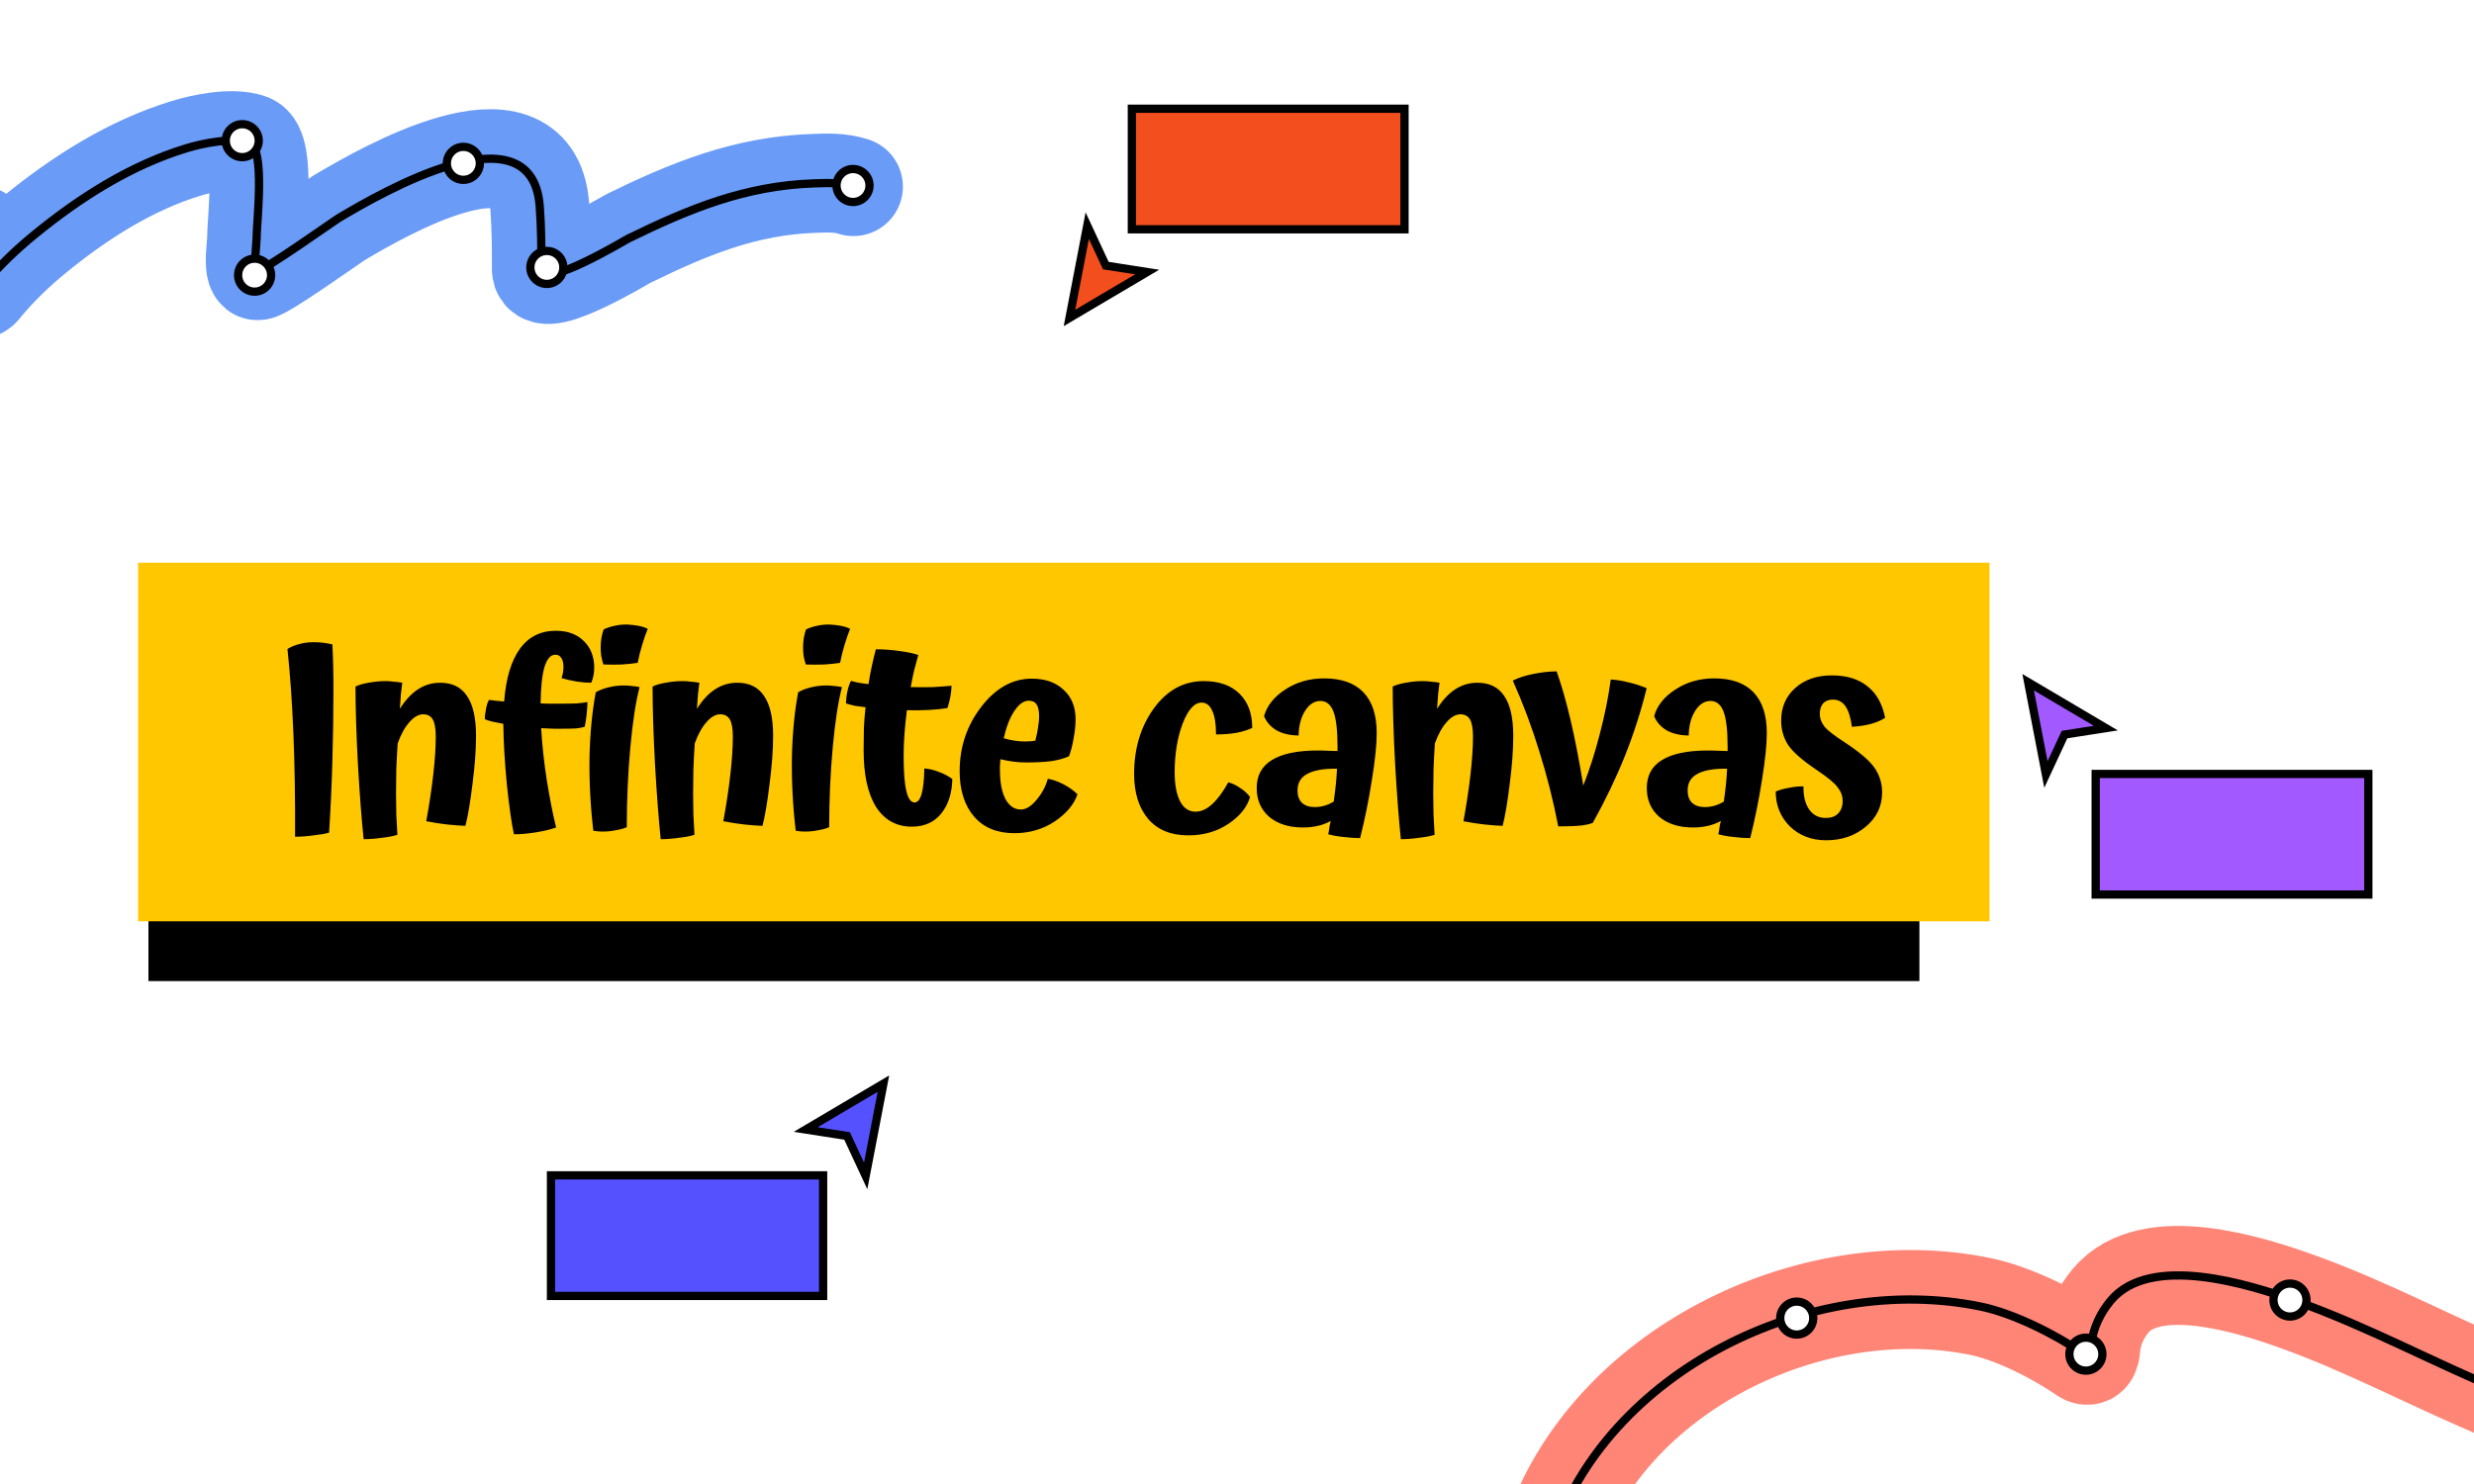 <svg width="1200" height="720" viewBox="0 0 1200 720" fill="none" xmlns="http://www.w3.org/2000/svg">
<rect x="0" y="0" width="1200" height="720" fill="#333333" stroke="none"/>
<g clip-path="url(#clip0_4368_321039)">
<rect width="1200" height="720" fill="white"/>
<path d="M752.5 747.161C779.128 665.229 878.074 616.801 960.785 633.914C976.73 637.213 997.348 647.592 1010.88 656.963C1014.38 659.385 1014.02 653.808 1014.36 651.596C1015.54 643.932 1018.8 636.95 1023.83 630.967C1043.18 607.931 1091.24 623.262 1113.5 631.178C1148.74 643.706 1181.64 661.762 1216.22 675.908C1222.72 678.567 1220.23 670.723 1220.54 666.33C1221.9 646.552 1245.7 632.2 1262.53 626.336C1282.04 619.536 1303.65 614.336 1324.42 614.548C1331.52 614.621 1337.64 616.69 1344.2 619.179C1346.81 620.169 1352.83 624.337 1355.68 623.705C1358.18 623.149 1351.69 609.877 1351.15 608.128C1348.14 598.352 1351.31 593.549 1358.73 586.131C1377.39 567.472 1396.57 567.187 1421.98 567.187C1438.28 567.187 1455.56 565.4 1470.5 572.87" stroke="#FF8577" stroke-width="48" stroke-linecap="round" stroke-linejoin="round"/>
<path d="M752.5 747.161C779.128 665.229 878.074 616.801 960.785 633.914C976.73 637.213 997.348 647.592 1010.88 656.963C1014.38 659.385 1014.02 653.808 1014.36 651.596C1015.54 643.932 1018.8 636.95 1023.83 630.967C1043.18 607.931 1091.24 623.262 1113.5 631.178C1148.74 643.706 1181.64 661.762 1216.22 675.908C1222.72 678.567 1220.23 670.723 1220.54 666.33C1221.9 646.552 1245.7 632.2 1262.53 626.336C1282.04 619.536 1303.65 614.336 1324.42 614.548C1331.52 614.621 1337.64 616.69 1344.2 619.179C1346.81 620.169 1352.83 624.337 1355.68 623.705C1358.18 623.149 1351.69 609.877 1351.15 608.128C1348.14 598.352 1351.31 593.549 1358.73 586.131C1377.39 567.472 1396.57 567.187 1421.98 567.187C1438.28 567.187 1455.56 565.4 1470.5 572.87" stroke="black" stroke-width="4" stroke-linecap="round" stroke-linejoin="round"/>
<circle cx="871.5" cy="639.5" r="8" fill="white" stroke="black" stroke-width="4"/>
<circle cx="1011.75" cy="657" r="8" fill="white" stroke="black" stroke-width="4"/>
<circle cx="1110.75" cy="630.75" r="8" fill="white" stroke="black" stroke-width="4"/>
<path d="M-291.75 113.563C-199.875 113.563 -108 113.563 -16.125 113.563C-9.309 113.563 -8.683 113.191 -8.814 120.143C-8.934 126.504 -10.459 132.674 -10.459 139.06C-10.459 141.552 -9.103 139.362 -8.083 138.146C-0.503 129.108 7.804 121.119 16.957 113.654C38.742 95.888 63.188 80.28 90.25 71.981C98.329 69.504 112.409 66.574 120.956 69.423C128.802 72.038 124.429 108.186 124.429 116.304C124.429 118.739 122.826 129.717 124.794 131.292C126.358 132.543 161.816 107.274 164.457 105.703C185.159 93.394 258.032 51.172 261.784 99.946C262.572 110.189 262.607 120.39 262.607 130.652C262.607 140.98 303.425 116.398 304.736 115.756C334.454 101.21 361.524 90.122 394.662 88.98C401.183 88.755 407.73 88.461 413.944 90.533" stroke="#699BF7" stroke-width="48" stroke-linecap="round" stroke-linejoin="round"/>
<path d="M-291.75 113.563C-262.342 113.563 -10.339 107.292 -10.459 113.654C-10.579 120.016 -10.459 132.674 -10.459 139.06C-10.459 141.552 -9.103 139.362 -8.083 138.146C-0.503 129.108 7.804 121.119 16.957 113.654C38.742 95.888 63.188 80.28 90.25 71.981C98.329 69.504 112.409 66.574 120.956 69.423C128.802 72.038 124.429 108.186 124.429 116.304C124.429 118.739 122.826 129.717 124.794 131.292C126.358 132.543 161.816 107.274 164.457 105.703C185.159 93.394 258.032 51.172 261.784 99.946C262.572 110.189 262.607 120.39 262.607 130.652C262.607 140.98 303.425 116.398 304.736 115.756C334.454 101.21 361.524 90.122 394.662 88.98C401.183 88.755 407.73 88.461 413.944 90.533" stroke="black" stroke-width="4" stroke-linecap="round" stroke-linejoin="round"/>
<circle cx="413.75" cy="90" r="8" fill="white" stroke="black" stroke-width="4"/>
<circle cx="265.25" cy="129.75" r="8" fill="white" stroke="black" stroke-width="4"/>
<circle cx="224.75" cy="79.25" r="8" fill="white" stroke="black" stroke-width="4"/>
<circle cx="123.5" cy="133.5" r="8" fill="white" stroke="black" stroke-width="4"/>
<circle cx="117.5" cy="68.25" r="8" fill="white" stroke="black" stroke-width="4"/>
<rect x="267.25" y="570.25" width="132" height="58.5" fill="#5551FF"/>
<rect x="267.25" y="570.25" width="132" height="58.5" stroke="black" stroke-width="4"/>
<path fill-rule="evenodd" clip-rule="evenodd" d="M390.828 548.011L428.5 525.75L419.89 570.521L410.875 551.141L390.828 548.011Z" fill="#5551FF" stroke="black" stroke-width="4" stroke-linecap="square"/>
<rect x="549" y="52.75" width="132.25" height="58.5" fill="#F24E1E"/>
<rect x="549" y="52.75" width="132.25" height="58.5" stroke="black" stroke-width="4"/>
<path fill-rule="evenodd" clip-rule="evenodd" d="M556.422 131.989L518.75 154.25L527.36 109.479L536.375 128.859L556.422 131.989Z" fill="#F24E1E" stroke="black" stroke-width="4" stroke-linecap="square"/>
<rect x="72" y="292" width="859" height="184" fill="black"/>
<rect x="1016.5" y="375.5" width="132.25" height="58.5" fill="#A259FF"/>
<rect x="1016.5" y="375.5" width="132.25" height="58.5" stroke="black" stroke-width="4"/>
<path fill-rule="evenodd" clip-rule="evenodd" d="M1021.42 353.261L983.75 331L992.36 375.771L1001.38 356.391L1021.42 353.261Z" fill="#A259FF" stroke="black" stroke-width="4" stroke-linecap="square"/>
<rect x="67" y="273" width="898" height="174" fill="#FFC700"/>
<path d="M161.734 334.68C161.734 346.208 161.558 357.912 161.206 369.792C160.854 381.672 160.326 393.068 159.622 403.98C157.862 404.508 155.354 404.948 152.098 405.3C148.93 405.74 145.938 405.96 143.122 405.96C143.21 388.096 142.946 371.552 142.33 356.328C141.714 341.104 140.746 327.288 139.426 314.88C141.098 313.824 142.99 313.032 145.102 312.504C147.302 311.888 149.59 311.58 151.966 311.58C153.726 311.58 155.31 311.668 156.718 311.844C158.126 312.02 159.622 312.284 161.206 312.636C161.382 315.716 161.514 319.06 161.602 322.668C161.69 326.188 161.734 330.192 161.734 334.68ZM192.093 385.236C192.093 388.052 192.137 391.352 192.225 395.136C192.401 398.832 192.577 402.132 192.753 405.036C190.817 405.652 188.265 406.136 185.097 406.488C182.017 406.928 179.113 407.148 176.385 407.148C175.417 397.996 174.493 385.94 173.613 370.98C172.821 356.02 172.425 343.392 172.425 333.096C174.009 332.304 176.121 331.688 178.761 331.248C181.489 330.72 184.261 330.456 187.077 330.456C188.309 330.456 189.585 330.544 190.905 330.72C192.225 330.808 193.633 330.984 195.129 331.248C194.953 332.744 194.733 334.548 194.469 336.66C194.293 338.772 194.117 341.192 193.941 343.92C196.581 339.696 199.529 336.528 202.785 334.416C206.041 332.304 209.605 331.248 213.477 331.248C219.373 331.248 223.729 333.404 226.545 337.716C229.449 341.94 230.901 348.364 230.901 356.988C230.901 363.764 230.329 371.552 229.185 380.352C228.129 389.064 226.985 395.84 225.753 400.68C223.113 400.592 220.165 400.372 216.909 400.02C213.741 399.668 210.353 399.14 206.745 398.436C208.241 390.252 209.385 382.64 210.177 375.6C210.969 368.56 211.365 362.488 211.365 357.384C211.365 353.512 210.881 350.74 209.913 349.068C208.945 347.396 207.405 346.56 205.293 346.56C203.005 346.56 200.761 347.836 198.561 350.388C196.361 352.852 194.469 356.284 192.885 360.684C192.621 364.732 192.401 368.912 192.225 373.224C192.137 377.448 192.093 381.452 192.093 385.236ZM262.482 353.292C262.922 361.124 263.846 369.616 265.254 378.768C266.75 387.92 268.246 395.488 269.742 401.472C267.014 402.44 263.714 403.232 259.842 403.848C256.058 404.464 252.538 404.772 249.282 404.772C248.138 399.58 246.994 391.528 245.85 380.616C244.794 369.704 244.222 359.892 244.134 351.18C242.198 350.828 240.438 350.476 238.854 350.124C237.358 349.772 236.126 349.376 235.158 348.936C235.158 347.44 235.378 345.636 235.818 343.524C236.258 341.412 236.742 340.092 237.27 339.564C238.15 339.652 239.162 339.784 240.306 339.96C241.538 340.048 242.946 340.18 244.53 340.356C245.41 329.092 247.962 320.556 252.186 314.748C256.41 308.94 262.218 306.036 269.61 306.036C275.33 306.036 279.862 307.708 283.206 311.052C286.55 314.308 288.222 318.62 288.222 323.988C288.222 325.308 288.09 326.628 287.826 327.948C287.562 329.18 287.21 330.28 286.77 331.248C284.658 331.248 282.414 331.072 280.038 330.72C277.662 330.368 275.11 329.796 272.382 329.004C272.646 328.212 272.866 327.376 273.042 326.496C273.218 325.528 273.306 324.56 273.306 323.592C273.306 321.656 272.954 320.204 272.25 319.236C271.634 318.18 270.666 317.652 269.346 317.652C267.058 317.652 265.298 319.676 264.066 323.724C262.922 327.684 262.306 333.536 262.218 341.28C263.362 341.368 264.55 341.412 265.782 341.412C267.102 341.412 269.038 341.412 271.59 341.412C275.022 341.412 277.75 341.368 279.774 341.28C281.886 341.104 283.602 340.884 284.922 340.62C284.922 342.38 284.79 344.448 284.526 346.824C284.262 349.112 283.954 351.048 283.602 352.632C282.458 352.984 281.006 353.248 279.246 353.424C277.574 353.512 275.374 353.556 272.646 353.556C271.414 353.556 270.05 353.556 268.554 353.556C267.146 353.468 265.122 353.38 262.482 353.292ZM304.022 303C306.134 303.088 308.07 303.308 309.83 303.66C311.59 304.012 313.042 304.496 314.186 305.112C313.394 306.96 312.514 309.468 311.546 312.636C310.578 315.804 309.83 318.796 309.302 321.612C306.838 321.964 304.242 322.228 301.514 322.404C298.786 322.492 295.838 322.492 292.67 322.404C292.23 320.996 291.878 319.588 291.614 318.18C291.438 316.772 291.35 315.364 291.35 313.956C291.35 312.372 291.482 310.832 291.746 309.336C292.01 307.84 292.362 306.52 292.802 305.376C294.474 304.584 296.19 304.012 297.95 303.66C299.798 303.22 301.822 303 304.022 303ZM288.974 335.868C290.822 334.812 292.89 334.02 295.178 333.492C297.554 332.876 300.062 332.568 302.702 332.568C303.934 332.568 305.166 332.656 306.398 332.832C307.718 332.92 308.994 333.096 310.226 333.36C308.378 340.4 306.882 350.168 305.738 362.664C304.594 375.16 304.022 388.052 304.022 401.34C302.614 401.956 300.854 402.44 298.742 402.792C296.718 403.232 294.606 403.452 292.406 403.452C291.438 403.452 290.558 403.408 289.766 403.32C289.062 403.232 288.402 403.144 287.786 403.056C286.378 391 285.762 379.12 285.938 367.416C286.202 355.712 287.214 345.196 288.974 335.868ZM336.19 385.236C336.19 388.052 336.234 391.352 336.322 395.136C336.498 398.832 336.674 402.132 336.85 405.036C334.914 405.652 332.362 406.136 329.194 406.488C326.114 406.928 323.21 407.148 320.482 407.148C319.514 397.996 318.59 385.94 317.71 370.98C316.918 356.02 316.522 343.392 316.522 333.096C318.106 332.304 320.218 331.688 322.858 331.248C325.586 330.72 328.358 330.456 331.174 330.456C332.406 330.456 333.682 330.544 335.002 330.72C336.322 330.808 337.73 330.984 339.226 331.248C339.05 332.744 338.83 334.548 338.566 336.66C338.39 338.772 338.214 341.192 338.038 343.92C340.678 339.696 343.626 336.528 346.882 334.416C350.138 332.304 353.702 331.248 357.574 331.248C363.47 331.248 367.826 333.404 370.642 337.716C373.546 341.94 374.998 348.364 374.998 356.988C374.998 363.764 374.426 371.552 373.282 380.352C372.226 389.064 371.082 395.84 369.85 400.68C367.21 400.592 364.262 400.372 361.006 400.02C357.838 399.668 354.45 399.14 350.842 398.436C352.338 390.252 353.482 382.64 354.274 375.6C355.066 368.56 355.462 362.488 355.462 357.384C355.462 353.512 354.978 350.74 354.01 349.068C353.042 347.396 351.502 346.56 349.39 346.56C347.102 346.56 344.858 347.836 342.658 350.388C340.458 352.852 338.566 356.284 336.982 360.684C336.718 364.732 336.498 368.912 336.322 373.224C336.234 377.448 336.19 381.452 336.19 385.236ZM402.192 303C404.304 303.088 406.24 303.308 408 303.66C409.76 304.012 411.212 304.496 412.356 305.112C411.564 306.96 410.684 309.468 409.716 312.636C408.748 315.804 408 318.796 407.472 321.612C405.008 321.964 402.412 322.228 399.684 322.404C396.956 322.492 394.008 322.492 390.84 322.404C390.4 320.996 390.048 319.588 389.784 318.18C389.608 316.772 389.52 315.364 389.52 313.956C389.52 312.372 389.652 310.832 389.916 309.336C390.18 307.84 390.532 306.52 390.972 305.376C392.644 304.584 394.36 304.012 396.12 303.66C397.968 303.22 399.992 303 402.192 303ZM387.144 335.868C388.992 334.812 391.06 334.02 393.348 333.492C395.724 332.876 398.232 332.568 400.872 332.568C402.104 332.568 403.336 332.656 404.568 332.832C405.888 332.92 407.164 333.096 408.396 333.36C406.548 340.4 405.052 350.168 403.908 362.664C402.764 375.16 402.192 388.052 402.192 401.34C400.784 401.956 399.024 402.44 396.912 402.792C394.888 403.232 392.776 403.452 390.576 403.452C389.608 403.452 388.728 403.408 387.936 403.32C387.232 403.232 386.572 403.144 385.956 403.056C384.548 391 383.932 379.12 384.108 367.416C384.372 355.712 385.384 345.196 387.144 335.868ZM448.333 372.828C450.709 373.004 453.085 373.576 455.461 374.544C457.925 375.424 460.081 376.568 461.929 377.976C461.753 384.928 459.949 390.516 456.517 394.74C453.085 398.964 448.333 401.076 442.261 401.076C434.869 401.076 429.105 397.908 424.969 391.572C420.921 385.148 418.897 375.952 418.897 363.984C418.897 360.112 418.941 356.46 419.029 353.028C419.205 349.596 419.469 346.296 419.821 343.128C418.149 342.952 416.477 342.732 414.805 342.468C413.221 342.116 411.725 341.72 410.317 341.28C410.405 339.08 410.669 337.012 411.109 335.076C411.549 333.052 412.121 331.468 412.825 330.324C413.881 330.676 415.113 330.984 416.521 331.248C418.017 331.512 419.601 331.732 421.273 331.908C421.713 328.916 422.241 326.012 422.857 323.196C423.473 320.38 424.133 317.652 424.837 315.012C428.533 315.012 432.229 315.276 435.925 315.804C439.621 316.244 442.789 316.904 445.429 317.784C444.813 319.896 444.153 322.316 443.449 325.044C442.833 327.684 442.261 330.456 441.733 333.36C445.693 333.448 449.301 333.448 452.557 333.36C455.901 333.184 458.893 332.964 461.533 332.7C461.533 334.196 461.357 335.912 461.005 337.848C460.653 339.784 460.169 341.676 459.553 343.524C457.001 343.964 454.009 344.272 450.577 344.448C447.233 344.624 443.669 344.668 439.885 344.58C439.357 348.716 438.961 352.632 438.697 356.328C438.433 359.936 438.301 363.324 438.301 366.492C438.301 374.324 438.741 380.088 439.621 383.784C440.501 387.48 441.821 389.328 443.581 389.328C445.077 389.328 446.221 387.964 447.013 385.236C447.805 382.42 448.245 378.284 448.333 372.828ZM486.858 358.176C488.618 358.704 490.378 359.1 492.138 359.364C493.986 359.628 495.702 359.76 497.286 359.76C498.254 359.76 499.222 359.716 500.19 359.628C501.158 359.54 501.818 359.452 502.17 359.364C502.786 357.076 503.226 354.964 503.49 353.028C503.842 351.004 504.018 349.2 504.018 347.616C504.018 344.976 503.622 343.04 502.83 341.808C502.038 340.576 500.762 339.96 499.002 339.96C496.538 339.96 494.206 341.632 492.006 344.976C489.806 348.232 488.09 352.632 486.858 358.176ZM508.242 377.844C510.794 378.284 513.39 379.208 516.03 380.616C518.67 382.024 520.87 383.608 522.63 385.368C520.958 390.296 517.262 394.696 511.542 398.568C505.822 402.352 499.31 404.244 492.006 404.244C483.646 404.244 477.134 401.56 472.47 396.192C467.806 390.736 465.474 383.388 465.474 374.148C465.474 362.444 468.95 352.06 475.902 342.996C482.942 333.844 491.126 329.268 500.454 329.268C506.966 329.268 512.114 331.072 515.898 334.68C519.77 338.2 521.706 342.952 521.706 348.936C521.706 351.752 521.398 354.788 520.782 358.044C520.254 361.3 519.506 364.248 518.538 366.888C516.25 367.944 513.434 368.736 510.09 369.264C506.746 369.704 502.61 369.924 497.682 369.924C495.658 369.924 493.59 369.792 491.478 369.528C489.454 369.264 487.386 368.868 485.274 368.34C485.186 369.748 485.098 370.804 485.01 371.508C485.01 372.212 485.01 372.872 485.01 373.488C485.01 379.472 485.89 384.18 487.65 387.612C489.498 391.044 492.006 392.76 495.174 392.76C497.638 392.76 500.146 391.22 502.698 388.14C505.338 385.06 507.186 381.628 508.242 377.844ZM607.384 353.16C605.184 354.216 602.632 355.008 599.728 355.536C596.912 356.064 593.612 356.328 589.828 356.328C589.828 351.224 589.212 347.396 587.98 344.844C586.836 342.204 585.12 340.884 582.832 340.884C579.312 340.884 576.232 344.316 573.592 351.18C571.04 358.044 569.764 365.876 569.764 374.676C569.764 380.66 570.644 385.368 572.404 388.8C574.164 392.144 576.672 393.816 579.928 393.816C582.568 393.816 585.208 392.628 587.848 390.252C590.576 387.788 593.216 384.224 595.768 379.56C597.792 380.088 599.728 381.012 601.576 382.332C603.512 383.564 605.096 385.016 606.328 386.688C604.92 391.616 601.4 395.972 595.768 399.756C590.224 403.452 583.756 405.3 576.364 405.3C568.004 405.3 561.536 402.66 556.96 397.38C552.384 392.012 550.096 384.708 550.096 375.468C550.096 363.148 553.264 352.588 559.6 343.788C566.024 334.9 574.12 330.456 583.888 330.456C591.28 330.456 597.044 332.48 601.18 336.528C605.316 340.576 607.384 346.12 607.384 353.16ZM667.767 355.668C667.767 361.3 666.975 368.956 665.391 378.636C663.895 388.228 662.003 397.556 659.715 406.62C657.163 406.62 654.523 406.444 651.795 406.092C649.067 405.828 646.559 405.388 644.271 404.772C644.623 402.924 644.843 401.56 644.931 400.68C645.107 399.8 645.283 399.008 645.459 398.304C643.611 399.36 641.543 400.152 639.255 400.68C636.967 401.208 634.547 401.472 631.995 401.472C625.219 401.472 619.763 399.756 615.627 396.324C611.579 392.804 609.555 388.14 609.555 382.332C609.555 376.26 612.019 371.728 616.947 368.736C621.963 365.656 629.399 364.116 639.255 364.116C641.103 364.116 642.731 364.16 644.139 364.248C645.635 364.248 647.175 364.292 648.759 364.38C648.759 364.028 648.759 363.72 648.759 363.456C648.759 363.104 648.759 362.752 648.759 362.4C648.759 354.392 648.099 348.672 646.779 345.24C645.459 341.808 643.347 340.092 640.443 340.092C637.539 340.092 635.075 341.676 633.051 344.844C631.027 348.012 629.971 352.016 629.883 356.856C625.571 356.768 622.007 355.932 619.191 354.348C616.375 352.676 614.351 350.388 613.119 347.484C614.527 342.38 617.959 338.068 623.415 334.548C628.871 330.94 635.163 329.136 642.291 329.136C650.651 329.136 656.987 331.38 661.299 335.868C665.611 340.356 667.767 346.956 667.767 355.668ZM629.355 383.52C629.355 386.072 630.059 388.052 631.467 389.46C632.963 390.868 635.031 391.572 637.671 391.572C639.343 391.572 640.927 391.352 642.423 390.912C643.919 390.472 645.415 389.812 646.911 388.932C647.351 385.764 647.703 382.904 647.967 380.352C648.231 377.8 648.407 375.336 648.495 372.96C642.071 372.872 637.275 373.708 634.107 375.468C630.939 377.14 629.355 379.824 629.355 383.52ZM695.189 385.236C695.189 388.052 695.233 391.352 695.321 395.136C695.497 398.832 695.673 402.132 695.849 405.036C693.913 405.652 691.361 406.136 688.193 406.488C685.113 406.928 682.209 407.148 679.481 407.148C678.513 397.996 677.589 385.94 676.709 370.98C675.917 356.02 675.521 343.392 675.521 333.096C677.105 332.304 679.217 331.688 681.857 331.248C684.585 330.72 687.357 330.456 690.173 330.456C691.405 330.456 692.681 330.544 694.001 330.72C695.321 330.808 696.729 330.984 698.225 331.248C698.049 332.744 697.829 334.548 697.565 336.66C697.389 338.772 697.213 341.192 697.037 343.92C699.677 339.696 702.625 336.528 705.881 334.416C709.137 332.304 712.701 331.248 716.573 331.248C722.469 331.248 726.825 333.404 729.641 337.716C732.545 341.94 733.997 348.364 733.997 356.988C733.997 363.764 733.425 371.552 732.281 380.352C731.225 389.064 730.081 395.84 728.849 400.68C726.209 400.592 723.261 400.372 720.005 400.02C716.837 399.668 713.449 399.14 709.841 398.436C711.337 390.252 712.481 382.64 713.273 375.6C714.065 368.56 714.461 362.488 714.461 357.384C714.461 353.512 713.977 350.74 713.009 349.068C712.041 347.396 710.501 346.56 708.389 346.56C706.101 346.56 703.857 347.836 701.657 350.388C699.457 352.852 697.565 356.284 695.981 360.684C695.717 364.732 695.497 368.912 695.321 373.224C695.233 377.448 695.189 381.452 695.189 385.236ZM798.719 333.888C795.903 345.24 792.383 356.196 788.159 366.756C783.935 377.316 778.743 388.14 772.583 399.228C771.087 399.844 769.063 400.284 766.511 400.548C764.047 400.812 760.483 400.944 755.819 400.944C753.443 388.624 750.407 376.568 746.711 364.776C743.103 352.984 738.791 341.456 733.775 330.192C736.679 328.784 739.935 327.728 743.543 327.024C747.239 326.232 751.067 325.792 755.027 325.704C757.403 332.392 759.647 340.224 761.759 349.2C763.871 358.088 765.939 368.736 767.963 381.144C771.043 373.312 773.727 364.908 776.015 355.932C778.391 346.868 780.151 338.112 781.295 329.664C784.199 329.84 787.147 330.324 790.139 331.116C793.131 331.82 795.991 332.744 798.719 333.888ZM856.981 355.668C856.981 361.3 856.189 368.956 854.605 378.636C853.109 388.228 851.217 397.556 848.929 406.62C846.377 406.62 843.737 406.444 841.009 406.092C838.281 405.828 835.773 405.388 833.485 404.772C833.837 402.924 834.057 401.56 834.145 400.68C834.321 399.8 834.497 399.008 834.673 398.304C832.825 399.36 830.757 400.152 828.469 400.68C826.181 401.208 823.761 401.472 821.209 401.472C814.433 401.472 808.977 399.756 804.841 396.324C800.793 392.804 798.769 388.14 798.769 382.332C798.769 376.26 801.233 371.728 806.161 368.736C811.177 365.656 818.613 364.116 828.469 364.116C830.317 364.116 831.945 364.16 833.353 364.248C834.849 364.248 836.389 364.292 837.973 364.38C837.973 364.028 837.973 363.72 837.973 363.456C837.973 363.104 837.973 362.752 837.973 362.4C837.973 354.392 837.313 348.672 835.993 345.24C834.673 341.808 832.561 340.092 829.657 340.092C826.753 340.092 824.289 341.676 822.265 344.844C820.241 348.012 819.185 352.016 819.097 356.856C814.785 356.768 811.221 355.932 808.405 354.348C805.589 352.676 803.565 350.388 802.333 347.484C803.741 342.38 807.173 338.068 812.629 334.548C818.085 330.94 824.377 329.136 831.505 329.136C839.865 329.136 846.201 331.38 850.513 335.868C854.825 340.356 856.981 346.956 856.981 355.668ZM818.569 383.52C818.569 386.072 819.273 388.052 820.681 389.46C822.177 390.868 824.245 391.572 826.885 391.572C828.557 391.572 830.141 391.352 831.637 390.912C833.133 390.472 834.629 389.812 836.125 388.932C836.565 385.764 836.917 382.904 837.181 380.352C837.445 377.8 837.621 375.336 837.709 372.96C831.285 372.872 826.489 373.708 823.321 375.468C820.153 377.14 818.569 379.824 818.569 383.52ZM894.963 360.288C902.179 365.04 906.975 369.176 909.351 372.696C911.727 376.216 912.915 380.132 912.915 384.444C912.915 391.132 910.275 396.676 904.995 401.076C899.803 405.476 893.379 407.676 885.723 407.676C878.683 407.676 872.831 405.432 868.167 400.944C863.591 396.368 861.303 390.736 861.303 384.048C863.063 383.256 865.263 382.64 867.903 382.2C870.543 381.672 872.831 381.452 874.767 381.54C874.679 386.204 875.603 389.944 877.539 392.76C879.475 395.488 882.159 396.852 885.591 396.852C888.143 396.852 890.123 396.148 891.531 394.74C893.027 393.244 893.775 391.176 893.775 388.536C893.775 386.248 892.983 384.092 891.399 382.068C889.903 379.956 886.515 377.14 881.235 373.62C874.195 368.868 869.531 364.776 867.243 361.344C865.043 357.824 863.943 353.908 863.943 349.596C863.943 343.172 866.187 337.936 870.675 333.888C875.251 329.752 881.191 327.684 888.495 327.684C895.711 327.684 901.475 329.444 905.787 332.964C910.187 336.396 913.047 341.5 914.367 348.276C912.431 349.508 910.187 350.476 907.635 351.18C905.171 351.884 902.047 352.368 898.263 352.632C897.647 348.056 896.591 344.712 895.095 342.6C893.599 340.488 891.575 339.432 889.023 339.432C886.999 339.432 885.415 340.048 884.271 341.28C883.215 342.512 882.687 344.228 882.687 346.428C882.687 348.54 883.435 350.564 884.931 352.5C886.427 354.348 889.771 356.944 894.963 360.288Z" fill="black"/>
</g>
<defs>
<clipPath id="clip0_4368_321039">
<rect width="1200" height="720" fill="white"/>
</clipPath>
</defs>
</svg>
